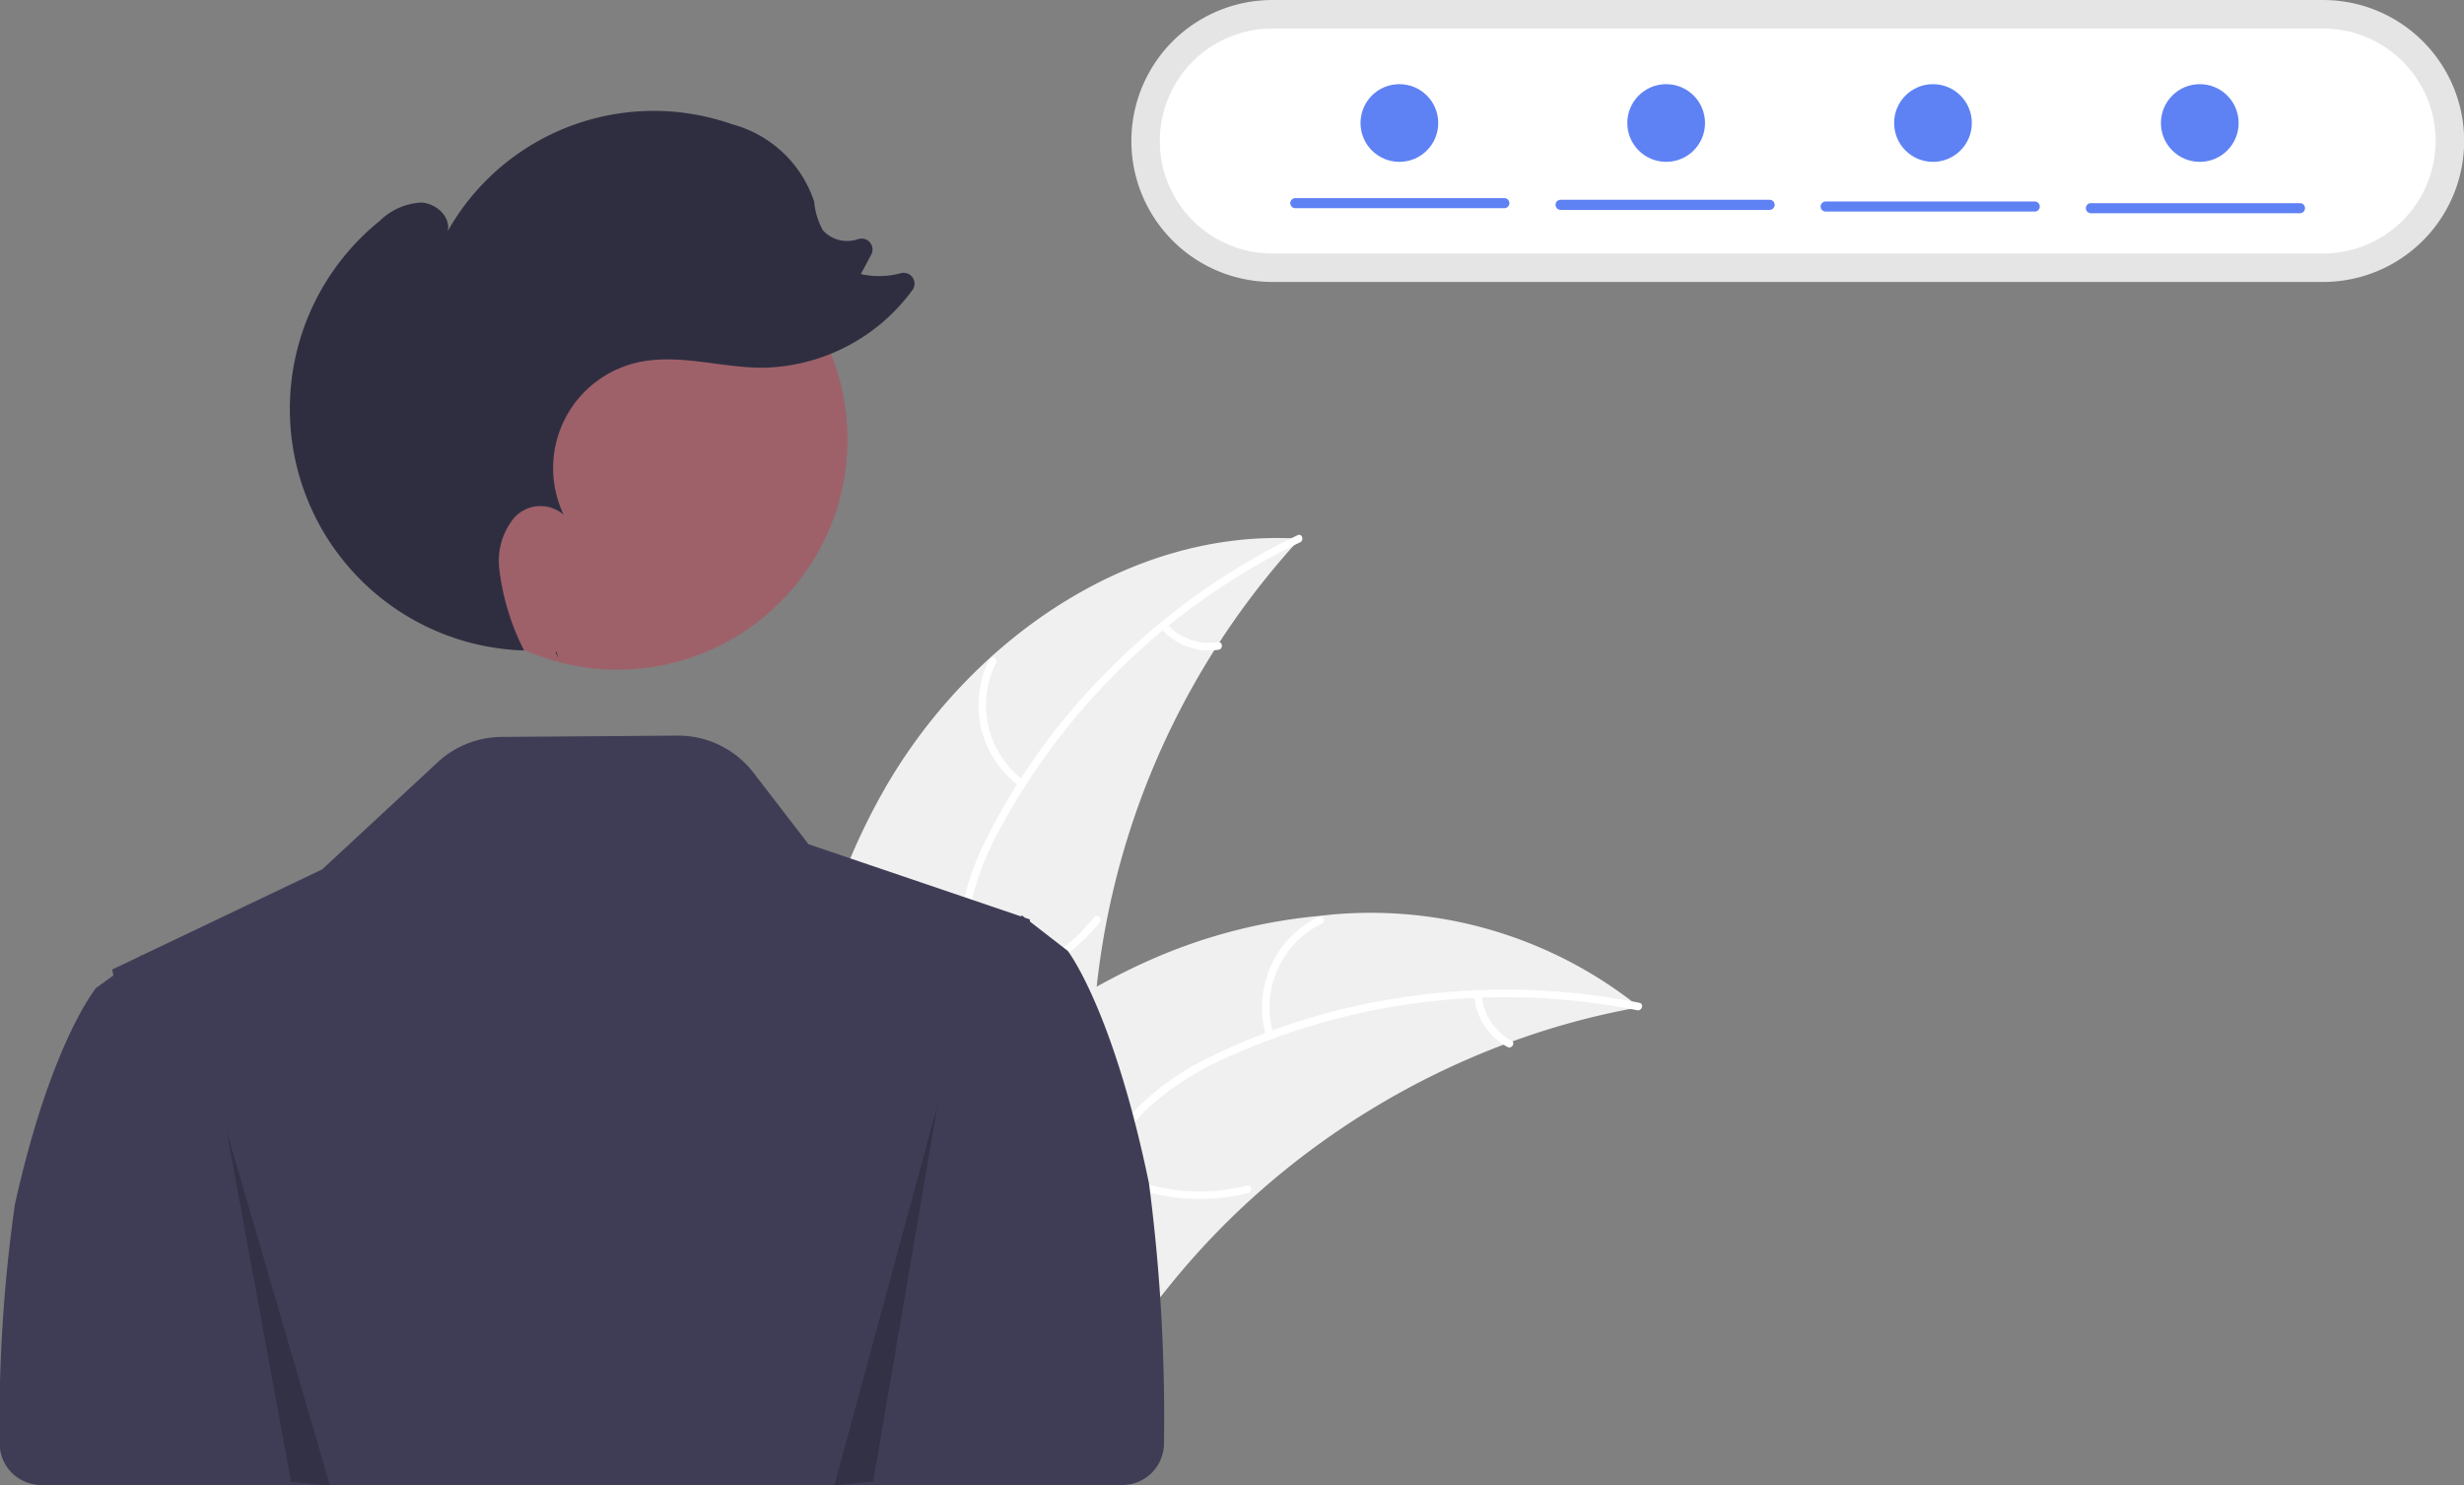 <svg xmlns="http://www.w3.org/2000/svg" width="106.222" height="64.041" viewBox="0 0 106.222 64.041">
  <rect x="0" y="0" width="106.222" height="64.041" fill="#808080" stroke="none"/>
  <g id="undraw_forgot_password_re_hxwm" transform="translate(0 -19.179)">
    <path id="Path_14094" data-name="Path 14094" d="M431.227,410.345c3.64-6.4,10.584-11.32,17.935-10.847a33.938,33.938,0,0,0-8.926,21.523c-.121,3.087.066,6.533-1.983,8.844a7.587,7.587,0,0,1-5.141,2.281,22.529,22.529,0,0,1-5.724-.545l-.459.141C426.755,424.378,427.587,416.748,431.227,410.345Z" transform="translate(-393.125 -357.09)" fill="#f0f0f0"/>
    <path id="Path_14095" data-name="Path 14095" d="M449.145,398.555a29.008,29.008,0,0,0-12.916,12.317,12.493,12.493,0,0,0-1.367,3.667,7.165,7.165,0,0,0,.373,3.752,14.83,14.83,0,0,1,1.071,3.426,4.387,4.387,0,0,1-1.174,3.39,11.4,11.4,0,0,1-3.776,2.512,11.192,11.192,0,0,0-4.2,2.794c-.131.163-.376-.049-.246-.212,1.877-2.343,5.09-2.784,7.318-4.671A4.443,4.443,0,0,0,436,422.045a11.505,11.505,0,0,0-1.021-3.5,7.646,7.646,0,0,1-.5-3.655,11.549,11.549,0,0,1,1.221-3.706,28.142,28.142,0,0,1,5.175-7.112,29.522,29.522,0,0,1,8.163-5.824C449.228,398.158,449.332,398.465,449.145,398.555Z" transform="translate(-393.098 -355.993)" fill="#fff"/>
    <path id="Path_14096" data-name="Path 14096" d="M503.908,451.181a4.352,4.352,0,0,1-1.313-5.48c.1-.186.389-.047.293.139a4.03,4.03,0,0,0,1.232,5.1C504.289,451.058,504.076,451.3,503.908,451.181Z" transform="translate(-459.943 -398.084)" fill="#fff"/>
    <path id="Path_14097" data-name="Path 14097" d="M498.08,548.469a8.388,8.388,0,0,0,5.311-3.027c.131-.163.377.05.246.212a8.726,8.726,0,0,1-5.533,3.139C497.9,548.823,497.874,548.5,498.08,548.469Z" transform="translate(-456.223 -486.713)" fill="#fff"/>
    <path id="Path_14098" data-name="Path 14098" d="M572.789,432.374a2.464,2.464,0,0,0,2.2.785c.207-.032.229.292.024.324a2.761,2.761,0,0,1-2.438-.863.168.168,0,0,1-.017-.229A.163.163,0,0,1,572.789,432.374Z" transform="translate(-522.48 -386.288)" fill="#fff"/>
    <path id="Path_14099" data-name="Path 14099" d="M461.532,548.558c-.129.024-.257.048-.387.074a32.45,32.45,0,0,0-5.072,1.4c-.128.045-.258.092-.384.14a34.2,34.2,0,0,0-10.757,6.546,33.21,33.21,0,0,0-3.484,3.651c-1.474,1.8-2.928,3.87-4.854,5.044a5.7,5.7,0,0,1-.62.336l-11.093-4.6c-.02-.023-.041-.044-.061-.067l-.451-.163c.05-.071.1-.144.154-.215.029-.041.061-.082.09-.123s.04-.055.057-.08l.019-.025c.017-.026.035-.048.05-.071q.449-.61.908-1.216s0,0,0,0a48.834,48.834,0,0,1,7.93-8.392c.09-.073.18-.148.275-.218a31.71,31.71,0,0,1,4.284-2.9,28.037,28.037,0,0,1,2.541-1.257,23.3,23.3,0,0,1,7.059-1.8,18.5,18.5,0,0,1,13.509,3.7C461.346,548.4,461.438,548.478,461.532,548.558Z" transform="translate(-390.87 -485.949)" fill="#f0f0f0"/>
    <path id="Path_14100" data-name="Path 14100" d="M462.676,574.822a29.007,29.007,0,0,0-17.728,2.058,12.49,12.49,0,0,0-3.3,2.1,7.165,7.165,0,0,0-1.961,3.22,14.827,14.827,0,0,1-1.208,3.38,4.387,4.387,0,0,1-2.979,2,11.4,11.4,0,0,1-4.528-.268,11.191,11.191,0,0,0-5.032-.3c-.2.052-.271-.266-.068-.317,2.909-.741,5.74.842,8.655.676a4.443,4.443,0,0,0,3.513-1.717,11.506,11.506,0,0,0,1.292-3.408,7.645,7.645,0,0,1,1.8-3.22,11.55,11.55,0,0,1,3.207-2.224,28.14,28.14,0,0,1,8.414-2.563,29.523,29.523,0,0,1,10.024.264C462.982,574.555,462.879,574.863,462.676,574.822Z" transform="translate(-392.098 -512.083)" fill="#fff"/>
    <path id="Path_14101" data-name="Path 14101" d="M611.747,550.768A4.352,4.352,0,0,1,614,545.6c.188-.091.338.2.15.288a4.03,4.03,0,0,0-2.084,4.81C612.126,550.9,611.808,550.967,611.747,550.768Z" transform="translate(-557.159 -486.891)" fill="#fff"/>
    <path id="Path_14102" data-name="Path 14102" d="M549.463,642.379a8.388,8.388,0,0,0,6.063.78c.2-.051.271.267.068.317a8.725,8.725,0,0,1-6.307-.825C549.1,642.551,549.281,642.279,549.463,642.379Z" transform="translate(-501.771 -572.858)" fill="#fff"/>
    <path id="Path_14103" data-name="Path 14103" d="M693.85,575.057a2.464,2.464,0,0,0,1.285,1.952c.185.1.007.371-.176.273a2.76,2.76,0,0,1-1.427-2.157.168.168,0,0,1,.124-.193A.163.163,0,0,1,693.85,575.057Z" transform="translate(-629.975 -512.96)" fill="#fff"/>
    <path id="Path_14104" data-name="Path 14104" d="M173.913,495.1c-1.554-7.512-3.5-10.016-3.5-10.016l-.742-.575-.892-.693,0-.089-.212-.072-.05-.039-.081-.063-.013.014-.028.029-4.037-1.372-5.122-1.74-2.372-3.083a4.1,4.1,0,0,0-3.282-1.6l-7.574.056a4.1,4.1,0,0,0-2.759,1.094l-4.978,4.618-7.757,3.7-.013-.013-.081.058-1.2.573.049.257-.742.535s-1.942,2.33-3.5,9.32a66.4,66.4,0,0,0-.66,10.294,1.794,1.794,0,0,0,1.794,1.821h46.605a1.795,1.795,0,0,0,1.794-1.819A77.569,77.569,0,0,0,173.913,495.1Z" transform="translate(-124.382 -424.904)" fill="#3f3d56"/>
    <path id="Path_14105" data-name="Path 14105" d="M567.2,191.732a6.078,6.078,0,1,0,0,12.156h45.3a6.078,6.078,0,1,0,0-12.156Z" transform="translate(-512.349 -172.552)" fill="#e5e5e5"/>
    <path id="Path_14106" data-name="Path 14106" d="M576.982,202.747a4.848,4.848,0,1,0,0,9.7h45.3a4.848,4.848,0,1,0,0-9.7Z" transform="translate(-522.134 -182.338)" fill="#fff"/>
    <circle id="ab6171fa-7d69-4734-b81c-8dff60f9761b" cx="9.923" cy="9.923" r="9.923" transform="translate(16.69 28.209)" fill="#9e616a"/>
    <path id="Path_14107" data-name="Path 14107" d="M338.963,443.738l-.127-.281.049,0Z" transform="translate(-314.889 -396.168)" fill="#2f2e41"/>
    <path id="Path_14108" data-name="Path 14108" d="M240.437,239.222a2.762,2.762,0,0,1,1.73-.748c.642.021,1.292.6,1.159,1.228a10.2,10.2,0,0,1,12.272-4.6,5.111,5.111,0,0,1,3.525,3.339,3.007,3.007,0,0,0,.379,1.233,1.407,1.407,0,0,0,1.5.379l.016,0a.469.469,0,0,1,.566.662l-.451.842a3.616,3.616,0,0,0,1.723-.037.468.468,0,0,1,.5.729,8.165,8.165,0,0,1-6.511,3.347c-1.8-.011-3.625-.632-5.379-.218a4.673,4.673,0,0,0-3.143,6.559,1.524,1.524,0,0,0-2.133.128,2.925,2.925,0,0,0-.639,2.238,10.384,10.384,0,0,0,1.066,3.485,10.42,10.42,0,0,1-6.177-18.561Z" transform="translate(-224.023 -210.561)" fill="#2f2e41"/>
    <path id="Path_14109" data-name="Path 14109" d="M87.464,495.253,90.247,510.4l1.67.145Z" transform="translate(-77.697 -427.321)" opacity="0.2"/>
    <path id="Path_14110" data-name="Path 14110" d="M326.581,485.026,323.8,501.3l-1.67.156Z" transform="translate(-286.157 -418.236)" opacity="0.2"/>
    <path id="Path_14112" data-name="Path 14112" d="M631.727,268.668h-9.012a.217.217,0,1,1,0-.434h9.012a.217.217,0,0,1,0,.434Z" transform="translate(-566.875 -240.512)" fill="#5e81f4"/>
    <path id="Path_14113" data-name="Path 14113" d="M734.109,269.316H725.1a.217.217,0,0,1,0-.434h9.012a.217.217,0,0,1,0,.434Z" transform="translate(-657.824 -241.088)" fill="#5e81f4"/>
    <path id="Path_14114" data-name="Path 14114" d="M836.49,269.964h-9.012a.217.217,0,1,1,0-.434h9.012a.217.217,0,0,1,0,.434Z" transform="translate(-748.773 -241.663)" fill="#5e81f4"/>
    <path id="Path_14115" data-name="Path 14115" d="M938.872,270.612H929.86a.217.217,0,1,1,0-.434h9.012a.217.217,0,0,1,0,.434Z" transform="translate(-839.722 -242.239)" fill="#5e81f4"/>
    <circle id="Ellipse_12" data-name="Ellipse 12" cx="1.675" cy="1.675" r="1.675" transform="translate(58.652 22.808)" fill="#5e81f4"/>
    <circle id="Ellipse_13" data-name="Ellipse 13" cx="1.675" cy="1.675" r="1.675" transform="translate(70.153 22.808)" fill="#5e81f4"/>
    <circle id="Ellipse_14" data-name="Ellipse 14" cx="1.675" cy="1.675" r="1.675" transform="translate(81.655 22.808)" fill="#5e81f4"/>
    <circle id="Ellipse_15" data-name="Ellipse 15" cx="1.675" cy="1.675" r="1.675" transform="translate(93.157 22.808)" fill="#5e81f4"/>
  </g>
</svg>
